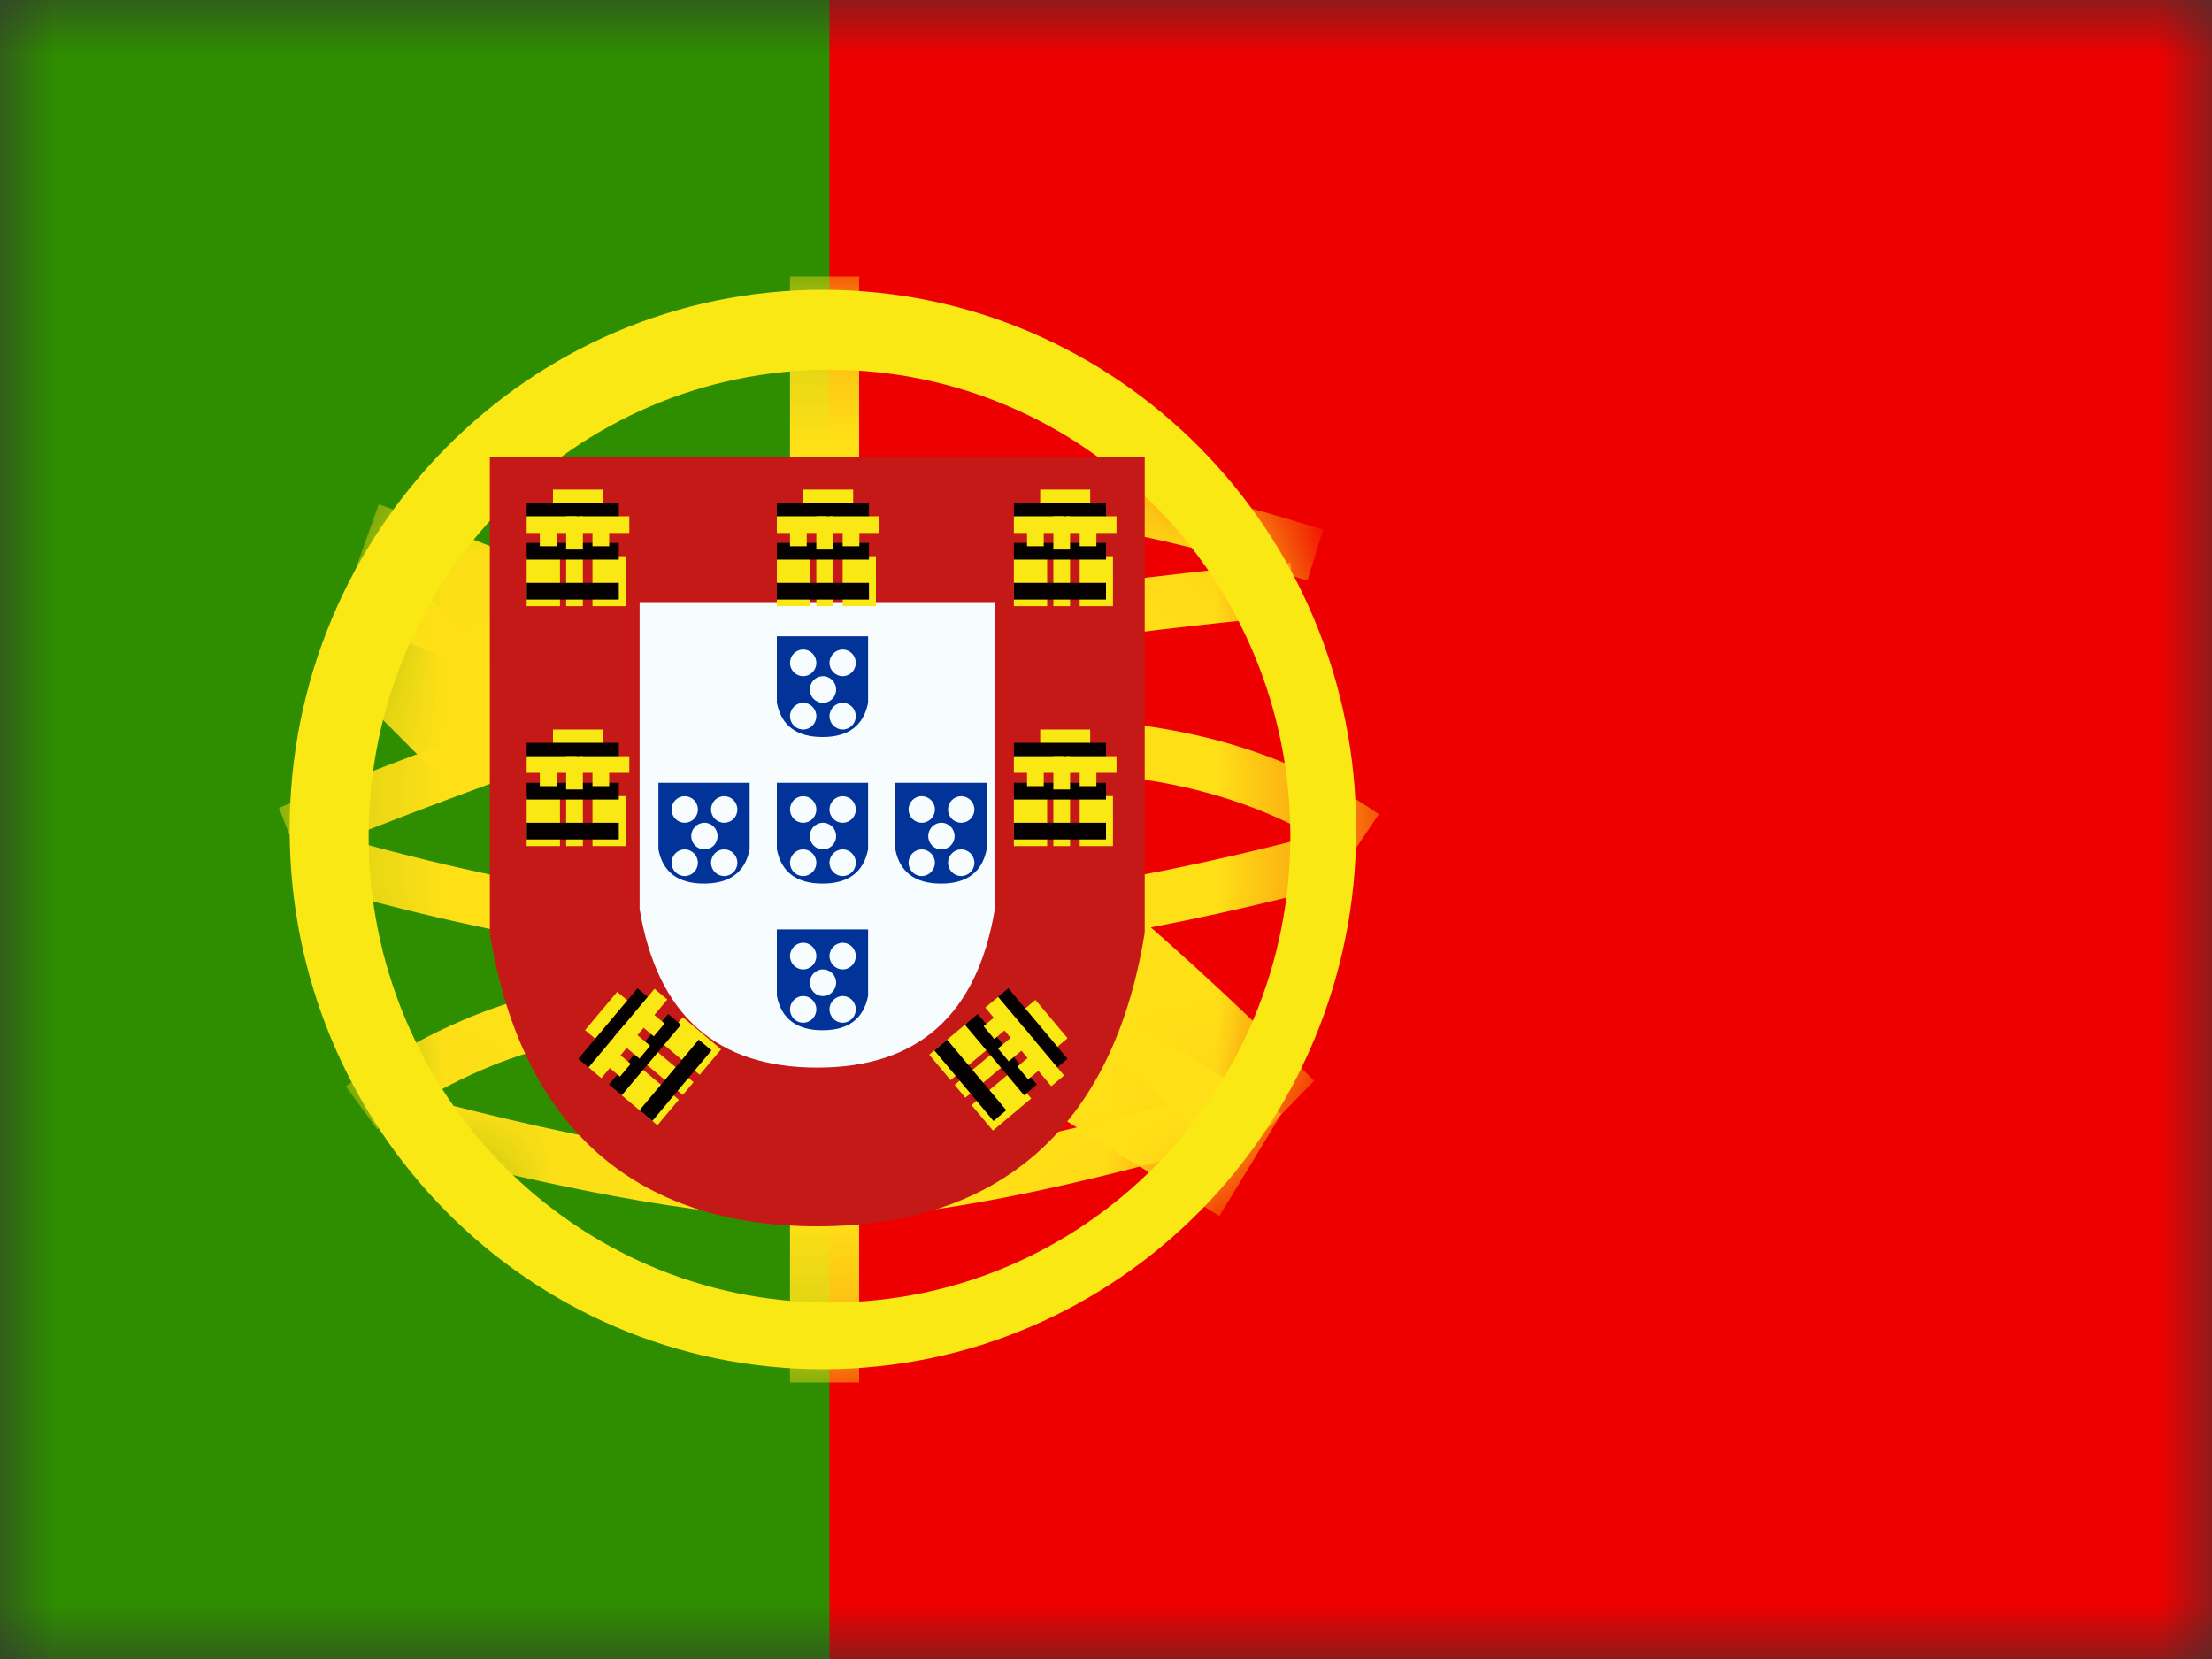 <svg xmlns="http://www.w3.org/2000/svg" xmlns:xlink="http://www.w3.org/1999/xlink" width="20" height="15" viewBox="0 0 20 15">
  <rect x="0" y="0" width="20" height="15" fill="#333333" stroke="none"/>
  <defs>
    <rect id="pt---portugal-a" width="20" height="15" x="0" y="0"/>
    <path id="pt---portugal-c" d="M4.94,9.88 C2.278,9.88 0.119,7.695 0.119,5 C0.119,2.305 2.278,0.12 4.94,0.12 C7.603,0.12 9.762,2.305 9.762,5 C9.762,7.695 7.603,9.88 4.94,9.88 Z"/>
  </defs>
  <g fill="none" fill-rule="evenodd">
    <mask id="pt---portugal-b" fill="#fff">
      <use xlink:href="#pt---portugal-a"/>
    </mask>
    <g mask="url(#pt---portugal-b)">
      <polygon fill="#EF0000" points="5 0 20 0 20 15 5 15"/>
      <polygon fill="#2F8D00" points="0 0 7.5 0 7.5 15 0 15"/>
      <g transform="translate(2.5 2.5)">
        <mask id="pt---portugal-d" fill="#fff">
          <use xlink:href="#pt---portugal-c"/>
        </mask>
        <polygon fill="#FFE017" points="4.643 0 5.268 0 5.268 1.687 4.643 1.687" mask="url(#pt---portugal-d)"/>
        <polygon fill="#FFE017" points="4.643 8.434 5.268 8.434 5.268 10 4.643 10" mask="url(#pt---portugal-d)"/>
        <path fill="#FFE017" fill-rule="nonzero" d="M0.197,5.252 L0.022,4.804 C1.95,4.034 3.405,3.538 4.393,3.314 C5.842,2.986 7.434,2.743 9.169,2.585 L9.211,3.065 C7.496,3.221 5.925,3.461 4.497,3.784 C3.539,4.001 2.104,4.491 0.197,5.252 Z" mask="url(#pt---portugal-d)"/>
        <path fill="#FFE017" fill-rule="nonzero" d="M9.463 2.29L9.321 2.75C7.864 2.29 6.677 2.092 5.764 2.153L5.733 1.673C6.712 1.607 7.954 1.814 9.463 2.29zM9.967 4.862L9.698 5.26C8.955 4.744 8.04 4.485 6.946 4.485L6.946 4.003C8.132 4.003 9.141 4.289 9.967 4.862z" mask="url(#pt---portugal-d)"/>
        <path fill="#FFE017" fill-rule="nonzero" d="M9.564,5.007 L9.687,5.472 C8.085,5.906 6.582,6.152 5.176,6.21 C3.76,6.268 2.11,6.021 0.224,5.471 L0.356,5.008 C2.196,5.545 3.797,5.785 5.156,5.729 C6.525,5.672 7.995,5.432 9.564,5.007 Z" mask="url(#pt---portugal-d)"/>
        <path fill="#FFE017" fill-rule="nonzero" d="M9.382 7.272L8.63 8.044C7.199 6.615 5.94 5.593 4.859 4.979 3.76 4.355 2.327 3.721.562 3.079L.924 2.059C2.741 2.719 4.227 3.376 5.384 4.034 6.559 4.701 7.889 5.781 9.382 7.272zM.911 7.71L.627 7.323C.666 7.293.737 7.243.835 7.18.997 7.075 1.176 6.97 1.369 6.872 1.9 6.603 2.433 6.434 2.942 6.419 2.967 6.418 2.992 6.418 3.016 6.418L3.016 6.9C2.996 6.9 2.976 6.9 2.956 6.9 2.528 6.913 2.057 7.062 1.582 7.303 1.405 7.393 1.24 7.489 1.092 7.585 1.041 7.619.995 7.65.956 7.677.933 7.693.918 7.704.911 7.71z" mask="url(#pt---portugal-d)"/>
        <path fill="#FFE017" fill-rule="nonzero" d="M1.133,7.877 L1.253,7.41 C2.84,7.828 4.064,8.037 4.918,8.037 C5.769,8.037 7.036,7.791 8.71,7.298 L8.843,7.76 C7.129,8.265 5.824,8.519 4.918,8.519 C4.016,8.519 2.756,8.304 1.133,7.877 Z" mask="url(#pt---portugal-d)"/>
        <polygon fill="#FFE017" fill-rule="nonzero" points=".514 3.559 1.268 2.789 2.373 3.898 1.619 4.668" mask="url(#pt---portugal-d)"/>
        <polygon fill="#FFE017" fill-rule="nonzero" points="6.772 7.405 7.334 6.481 9.086 7.571 8.525 8.495" mask="url(#pt---portugal-d)"/>
        <path fill="#F9E813" fill-rule="nonzero" d="M4.94,9.88 C2.278,9.88 0.119,7.695 0.119,5 C0.119,2.305 2.278,0.12 4.94,0.12 C7.603,0.12 9.762,2.305 9.762,5 C9.762,7.695 7.603,9.88 4.94,9.88 Z M5,9.277 C7.301,9.277 9.167,7.389 9.167,5.06 C9.167,2.731 7.301,0.843 5,0.843 C2.699,0.843 0.833,2.731 0.833,5.06 C0.833,7.389 2.699,9.277 5,9.277 Z"/>
        <g transform="translate(1.905 1.566)">
          <path fill="#FFF" fill-rule="nonzero" d="M0.381,0.425 L0.381,4.337 C0.638,5.886 1.506,6.661 2.984,6.661 C4.462,6.661 5.33,5.886 5.587,4.337 L5.587,0.425 L0.381,0.425 Z"/>
          <path fill="#C51918" fill-rule="nonzero" d="M0.024,0.063 L5.945,0.063 L5.945,4.368 L5.94,4.397 C5.654,6.117 4.64,7.022 2.984,7.022 C1.328,7.022 0.315,6.117 0.028,4.397 L0.024,4.368 L0.024,0.063 Z"/>
          <path fill="#F7FCFF" fill-rule="nonzero" d="M1.378,1.378 L4.59,1.378 L4.59,4.153 C4.431,5.109 3.896,5.587 2.984,5.587 C2.072,5.587 1.537,5.109 1.378,4.153 L1.378,1.378 Z"/>
          <g transform="translate(.357 .361)">
            <polygon fill="#F9E813" points=".238 0 .69 0 .69 .301 .238 .301"/>
            <polygon fill="#060101" points="0 .12 .833 .12 .833 .271 0 .271"/>
            <polygon fill="#F9E813" points="0 .241 .452 .241 .452 .392 0 .392"/>
            <polygon fill="#F9E813" points=".476 .241 .928 .241 .928 .392 .476 .392"/>
            <polygon fill="#F9E813" points="0 .602 .301 .602 .301 1.054 0 1.054"/>
            <polygon fill="#F9E813" points=".595 .602 .896 .602 .896 1.054 .595 1.054"/>
            <polygon fill="#F9E813" points=".357 .602 .508 .602 .508 1.054 .357 1.054"/>
            <polygon fill="#060101" points="0 .482 .833 .482 .833 .633 0 .633"/>
            <polygon fill="#060101" points="0 .843 .833 .843 .833 .994 0 .994"/>
            <polygon fill="#F9E813" points=".119 .361 .27 .361 .27 .512 .119 .512"/>
            <polygon fill="#F9E813" points=".595 .361 .746 .361 .746 .512 .595 .512"/>
            <polygon fill="#F9E813" points=".357 .241 .508 .241 .508 .542 .357 .542"/>
            <g transform="translate(2.262)">
              <polygon fill="#F9E813" points=".238 0 .69 0 .69 .301 .238 .301"/>
              <polygon fill="#060101" points="0 .12 .833 .12 .833 .271 0 .271"/>
              <polygon fill="#F9E813" points="0 .241 .452 .241 .452 .392 0 .392"/>
              <polygon fill="#F9E813" points=".476 .241 .928 .241 .928 .392 .476 .392"/>
              <polygon fill="#F9E813" points="0 .602 .301 .602 .301 1.054 0 1.054"/>
              <polygon fill="#F9E813" points=".595 .602 .896 .602 .896 1.054 .595 1.054"/>
              <polygon fill="#F9E813" points=".357 .602 .508 .602 .508 1.054 .357 1.054"/>
              <polygon fill="#060101" points="0 .482 .833 .482 .833 .633 0 .633"/>
              <polygon fill="#060101" points="0 .843 .833 .843 .833 .994 0 .994"/>
              <polygon fill="#F9E813" points=".119 .361 .27 .361 .27 .512 .119 .512"/>
              <polygon fill="#F9E813" points=".595 .361 .746 .361 .746 .512 .595 .512"/>
              <polygon fill="#F9E813" points=".357 .241 .508 .241 .508 .542 .357 .542"/>
            </g>
            <g transform="translate(4.405)">
              <polygon fill="#F9E813" points=".238 0 .69 0 .69 .301 .238 .301"/>
              <polygon fill="#060101" points="0 .12 .833 .12 .833 .271 0 .271"/>
              <polygon fill="#F9E813" points="0 .241 .452 .241 .452 .392 0 .392"/>
              <polygon fill="#F9E813" points=".476 .241 .928 .241 .928 .392 .476 .392"/>
              <polygon fill="#F9E813" points="0 .602 .301 .602 .301 1.054 0 1.054"/>
              <polygon fill="#F9E813" points=".595 .602 .896 .602 .896 1.054 .595 1.054"/>
              <polygon fill="#F9E813" points=".357 .602 .508 .602 .508 1.054 .357 1.054"/>
              <polygon fill="#060101" points="0 .482 .833 .482 .833 .633 0 .633"/>
              <polygon fill="#060101" points="0 .843 .833 .843 .833 .994 0 .994"/>
              <polygon fill="#F9E813" points=".119 .361 .27 .361 .27 .512 .119 .512"/>
              <polygon fill="#F9E813" points=".595 .361 .746 .361 .746 .512 .595 .512"/>
              <polygon fill="#F9E813" points=".357 .241 .508 .241 .508 .542 .357 .542"/>
            </g>
            <g transform="translate(4.405 2.169)">
              <polygon fill="#F9E813" points=".238 0 .69 0 .69 .301 .238 .301"/>
              <polygon fill="#060101" points="0 .12 .833 .12 .833 .271 0 .271"/>
              <polygon fill="#F9E813" points="0 .241 .452 .241 .452 .392 0 .392"/>
              <polygon fill="#F9E813" points=".476 .241 .928 .241 .928 .392 .476 .392"/>
              <polygon fill="#F9E813" points="0 .602 .301 .602 .301 1.054 0 1.054"/>
              <polygon fill="#F9E813" points=".595 .602 .896 .602 .896 1.054 .595 1.054"/>
              <polygon fill="#F9E813" points=".357 .602 .508 .602 .508 1.054 .357 1.054"/>
              <polygon fill="#060101" points="0 .482 .833 .482 .833 .633 0 .633"/>
              <polygon fill="#060101" points="0 .843 .833 .843 .833 .994 0 .994"/>
              <polygon fill="#F9E813" points=".119 .361 .27 .361 .27 .512 .119 .512"/>
              <polygon fill="#F9E813" points=".595 .361 .746 .361 .746 .512 .595 .512"/>
              <polygon fill="#F9E813" points=".357 .241 .508 .241 .508 .542 .357 .542"/>
            </g>
            <g transform="translate(0 2.169)">
              <polygon fill="#F9E813" points=".238 0 .69 0 .69 .301 .238 .301"/>
              <polygon fill="#060101" points="0 .12 .833 .12 .833 .271 0 .271"/>
              <polygon fill="#F9E813" points="0 .241 .452 .241 .452 .392 0 .392"/>
              <polygon fill="#F9E813" points=".476 .241 .928 .241 .928 .392 .476 .392"/>
              <polygon fill="#F9E813" points="0 .602 .301 .602 .301 1.054 0 1.054"/>
              <polygon fill="#F9E813" points=".595 .602 .896 .602 .896 1.054 .595 1.054"/>
              <polygon fill="#F9E813" points=".357 .602 .508 .602 .508 1.054 .357 1.054"/>
              <polygon fill="#060101" points="0 .482 .833 .482 .833 .633 0 .633"/>
              <polygon fill="#060101" points="0 .843 .833 .843 .833 .994 0 .994"/>
              <polygon fill="#F9E813" points=".119 .361 .27 .361 .27 .512 .119 .512"/>
              <polygon fill="#F9E813" points=".595 .361 .746 .361 .746 .512 .595 .512"/>
              <polygon fill="#F9E813" points=".357 .241 .508 .241 .508 .542 .357 .542"/>
            </g>
            <g transform="rotate(-50 5.623 2.133)">
              <polygon fill="#F9E813" points=".238 0 .69 0 .69 .301 .238 .301"/>
              <polygon fill="#060101" points="0 .12 .833 .12 .833 .271 0 .271"/>
              <polygon fill="#F9E813" points="0 .241 .452 .241 .452 .392 0 .392"/>
              <polygon fill="#F9E813" points=".476 .241 .928 .241 .928 .392 .476 .392"/>
              <polygon fill="#F9E813" points="0 .602 .301 .602 .301 1.054 0 1.054"/>
              <polygon fill="#F9E813" points=".595 .602 .896 .602 .896 1.054 .595 1.054"/>
              <polygon fill="#F9E813" points=".357 .602 .508 .602 .508 1.054 .357 1.054"/>
              <polygon fill="#060101" points="0 .482 .833 .482 .833 .633 0 .633"/>
              <polygon fill="#060101" points="0 .843 .833 .843 .833 .994 0 .994"/>
              <polygon fill="#F9E813" points=".119 .361 .27 .361 .27 .512 .119 .512"/>
              <polygon fill="#F9E813" points=".595 .361 .746 .361 .746 .512 .595 .512"/>
              <polygon fill="#F9E813" points=".357 .241 .508 .241 .508 .542 .357 .542"/>
            </g>
            <g transform="rotate(50 -2.528 6.984)">
              <polygon fill="#F9E813" points=".238 0 .69 0 .69 .301 .238 .301"/>
              <polygon fill="#060101" points="0 .12 .833 .12 .833 .271 0 .271"/>
              <polygon fill="#F9E813" points="0 .241 .452 .241 .452 .392 0 .392"/>
              <polygon fill="#F9E813" points=".476 .241 .928 .241 .928 .392 .476 .392"/>
              <polygon fill="#F9E813" points="0 .602 .301 .602 .301 1.054 0 1.054"/>
              <polygon fill="#F9E813" points=".595 .602 .896 .602 .896 1.054 .595 1.054"/>
              <polygon fill="#F9E813" points=".357 .602 .508 .602 .508 1.054 .357 1.054"/>
              <polygon fill="#060101" points="0 .482 .833 .482 .833 .633 0 .633"/>
              <polygon fill="#060101" points="0 .843 .833 .843 .833 .994 0 .994"/>
              <polygon fill="#F9E813" points=".119 .361 .27 .361 .27 .512 .119 .512"/>
              <polygon fill="#F9E813" points=".595 .361 .746 .361 .746 .512 .595 .512"/>
              <polygon fill="#F9E813" points=".357 .241 .508 .241 .508 .542 .357 .542"/>
            </g>
          </g>
          <path fill="#013399" fill-rule="nonzero" d="M2.619 1.687L3.444 1.687 3.444 2.288C3.403 2.495 3.266 2.598 3.032 2.598 2.797 2.598 2.66 2.495 2.619 2.288L2.619 1.687zM2.857 2.048C2.923 2.048 2.976 1.994 2.976 1.928 2.976 1.861 2.923 1.807 2.857 1.807 2.791 1.807 2.738 1.861 2.738 1.928 2.738 1.994 2.791 2.048 2.857 2.048zM2.857 2.53C2.923 2.53 2.976 2.476 2.976 2.41 2.976 2.343 2.923 2.289 2.857 2.289 2.791 2.289 2.738 2.343 2.738 2.41 2.738 2.476 2.791 2.53 2.857 2.53zM3.214 2.53C3.28 2.53 3.333 2.476 3.333 2.41 3.333 2.343 3.28 2.289 3.214 2.289 3.149 2.289 3.095 2.343 3.095 2.41 3.095 2.476 3.149 2.53 3.214 2.53zM3.036 2.289C3.101 2.289 3.155 2.235 3.155 2.169 3.155 2.102 3.101 2.048 3.036 2.048 2.97 2.048 2.917 2.102 2.917 2.169 2.917 2.235 2.97 2.289 3.036 2.289zM3.214 2.048C3.28 2.048 3.333 1.994 3.333 1.928 3.333 1.861 3.28 1.807 3.214 1.807 3.149 1.807 3.095 1.861 3.095 1.928 3.095 1.994 3.149 2.048 3.214 2.048zM2.619 3.012L3.444 3.012 3.444 3.613C3.403 3.82 3.266 3.923 3.032 3.923 2.797 3.923 2.66 3.82 2.619 3.613L2.619 3.012zM2.857 3.373C2.923 3.373 2.976 3.32 2.976 3.253 2.976 3.186 2.923 3.133 2.857 3.133 2.791 3.133 2.738 3.186 2.738 3.253 2.738 3.32 2.791 3.373 2.857 3.373zM2.857 3.855C2.923 3.855 2.976 3.801 2.976 3.735 2.976 3.668 2.923 3.614 2.857 3.614 2.791 3.614 2.738 3.668 2.738 3.735 2.738 3.801 2.791 3.855 2.857 3.855zM3.214 3.855C3.28 3.855 3.333 3.801 3.333 3.735 3.333 3.668 3.28 3.614 3.214 3.614 3.149 3.614 3.095 3.668 3.095 3.735 3.095 3.801 3.149 3.855 3.214 3.855zM3.036 3.614C3.101 3.614 3.155 3.561 3.155 3.494 3.155 3.427 3.101 3.373 3.036 3.373 2.97 3.373 2.917 3.427 2.917 3.494 2.917 3.561 2.97 3.614 3.036 3.614zM3.214 3.373C3.28 3.373 3.333 3.32 3.333 3.253 3.333 3.186 3.28 3.133 3.214 3.133 3.149 3.133 3.095 3.186 3.095 3.253 3.095 3.32 3.149 3.373 3.214 3.373zM3.69 3.012L4.516 3.012 4.516 3.613C4.475 3.82 4.337 3.923 4.103 3.923 3.869 3.923 3.731 3.82 3.69 3.613L3.69 3.012zM3.929 3.373C3.994 3.373 4.048 3.32 4.048 3.253 4.048 3.186 3.994 3.133 3.929 3.133 3.863 3.133 3.81 3.186 3.81 3.253 3.81 3.32 3.863 3.373 3.929 3.373zM3.929 3.855C3.994 3.855 4.048 3.801 4.048 3.735 4.048 3.668 3.994 3.614 3.929 3.614 3.863 3.614 3.81 3.668 3.81 3.735 3.81 3.801 3.863 3.855 3.929 3.855zM4.286 3.855C4.351 3.855 4.405 3.801 4.405 3.735 4.405 3.668 4.351 3.614 4.286 3.614 4.22 3.614 4.167 3.668 4.167 3.735 4.167 3.801 4.22 3.855 4.286 3.855zM4.107 3.614C4.173 3.614 4.226 3.561 4.226 3.494 4.226 3.427 4.173 3.373 4.107 3.373 4.041 3.373 3.988 3.427 3.988 3.494 3.988 3.561 4.041 3.614 4.107 3.614zM4.286 3.373C4.351 3.373 4.405 3.32 4.405 3.253 4.405 3.186 4.351 3.133 4.286 3.133 4.22 3.133 4.167 3.186 4.167 3.253 4.167 3.32 4.22 3.373 4.286 3.373zM1.548 3.012L2.373 3.012 2.373 3.613C2.332 3.82 2.194 3.923 1.96 3.923 1.726 3.923 1.588 3.82 1.548 3.613L1.548 3.012zM1.786 3.373C1.851 3.373 1.905 3.32 1.905 3.253 1.905 3.186 1.851 3.133 1.786 3.133 1.72 3.133 1.667 3.186 1.667 3.253 1.667 3.32 1.72 3.373 1.786 3.373zM1.786 3.855C1.851 3.855 1.905 3.801 1.905 3.735 1.905 3.668 1.851 3.614 1.786 3.614 1.72 3.614 1.667 3.668 1.667 3.735 1.667 3.801 1.72 3.855 1.786 3.855zM2.143 3.855C2.209 3.855 2.262 3.801 2.262 3.735 2.262 3.668 2.209 3.614 2.143 3.614 2.077 3.614 2.024 3.668 2.024 3.735 2.024 3.801 2.077 3.855 2.143 3.855zM1.964 3.614C2.03 3.614 2.083 3.561 2.083 3.494 2.083 3.427 2.03 3.373 1.964 3.373 1.899 3.373 1.845 3.427 1.845 3.494 1.845 3.561 1.899 3.614 1.964 3.614zM2.143 3.373C2.209 3.373 2.262 3.32 2.262 3.253 2.262 3.186 2.209 3.133 2.143 3.133 2.077 3.133 2.024 3.186 2.024 3.253 2.024 3.32 2.077 3.373 2.143 3.373zM2.619 4.337L3.444 4.337 3.444 4.938C3.403 5.145 3.266 5.249 3.032 5.249 2.797 5.249 2.66 5.145 2.619 4.938L2.619 4.337zM2.857 4.699C2.923 4.699 2.976 4.645 2.976 4.578 2.976 4.512 2.923 4.458 2.857 4.458 2.791 4.458 2.738 4.512 2.738 4.578 2.738 4.645 2.791 4.699 2.857 4.699zM2.857 5.181C2.923 5.181 2.976 5.127 2.976 5.06 2.976 4.994 2.923 4.94 2.857 4.94 2.791 4.94 2.738 4.994 2.738 5.06 2.738 5.127 2.791 5.181 2.857 5.181zM3.214 5.181C3.28 5.181 3.333 5.127 3.333 5.06 3.333 4.994 3.28 4.94 3.214 4.94 3.149 4.94 3.095 4.994 3.095 5.06 3.095 5.127 3.149 5.181 3.214 5.181zM3.036 4.94C3.101 4.94 3.155 4.886 3.155 4.819 3.155 4.753 3.101 4.699 3.036 4.699 2.97 4.699 2.917 4.753 2.917 4.819 2.917 4.886 2.97 4.94 3.036 4.94zM3.214 4.699C3.28 4.699 3.333 4.645 3.333 4.578 3.333 4.512 3.28 4.458 3.214 4.458 3.149 4.458 3.095 4.512 3.095 4.578 3.095 4.645 3.149 4.699 3.214 4.699z"/>
        </g>
      </g>
    </g>
  </g>
</svg>
